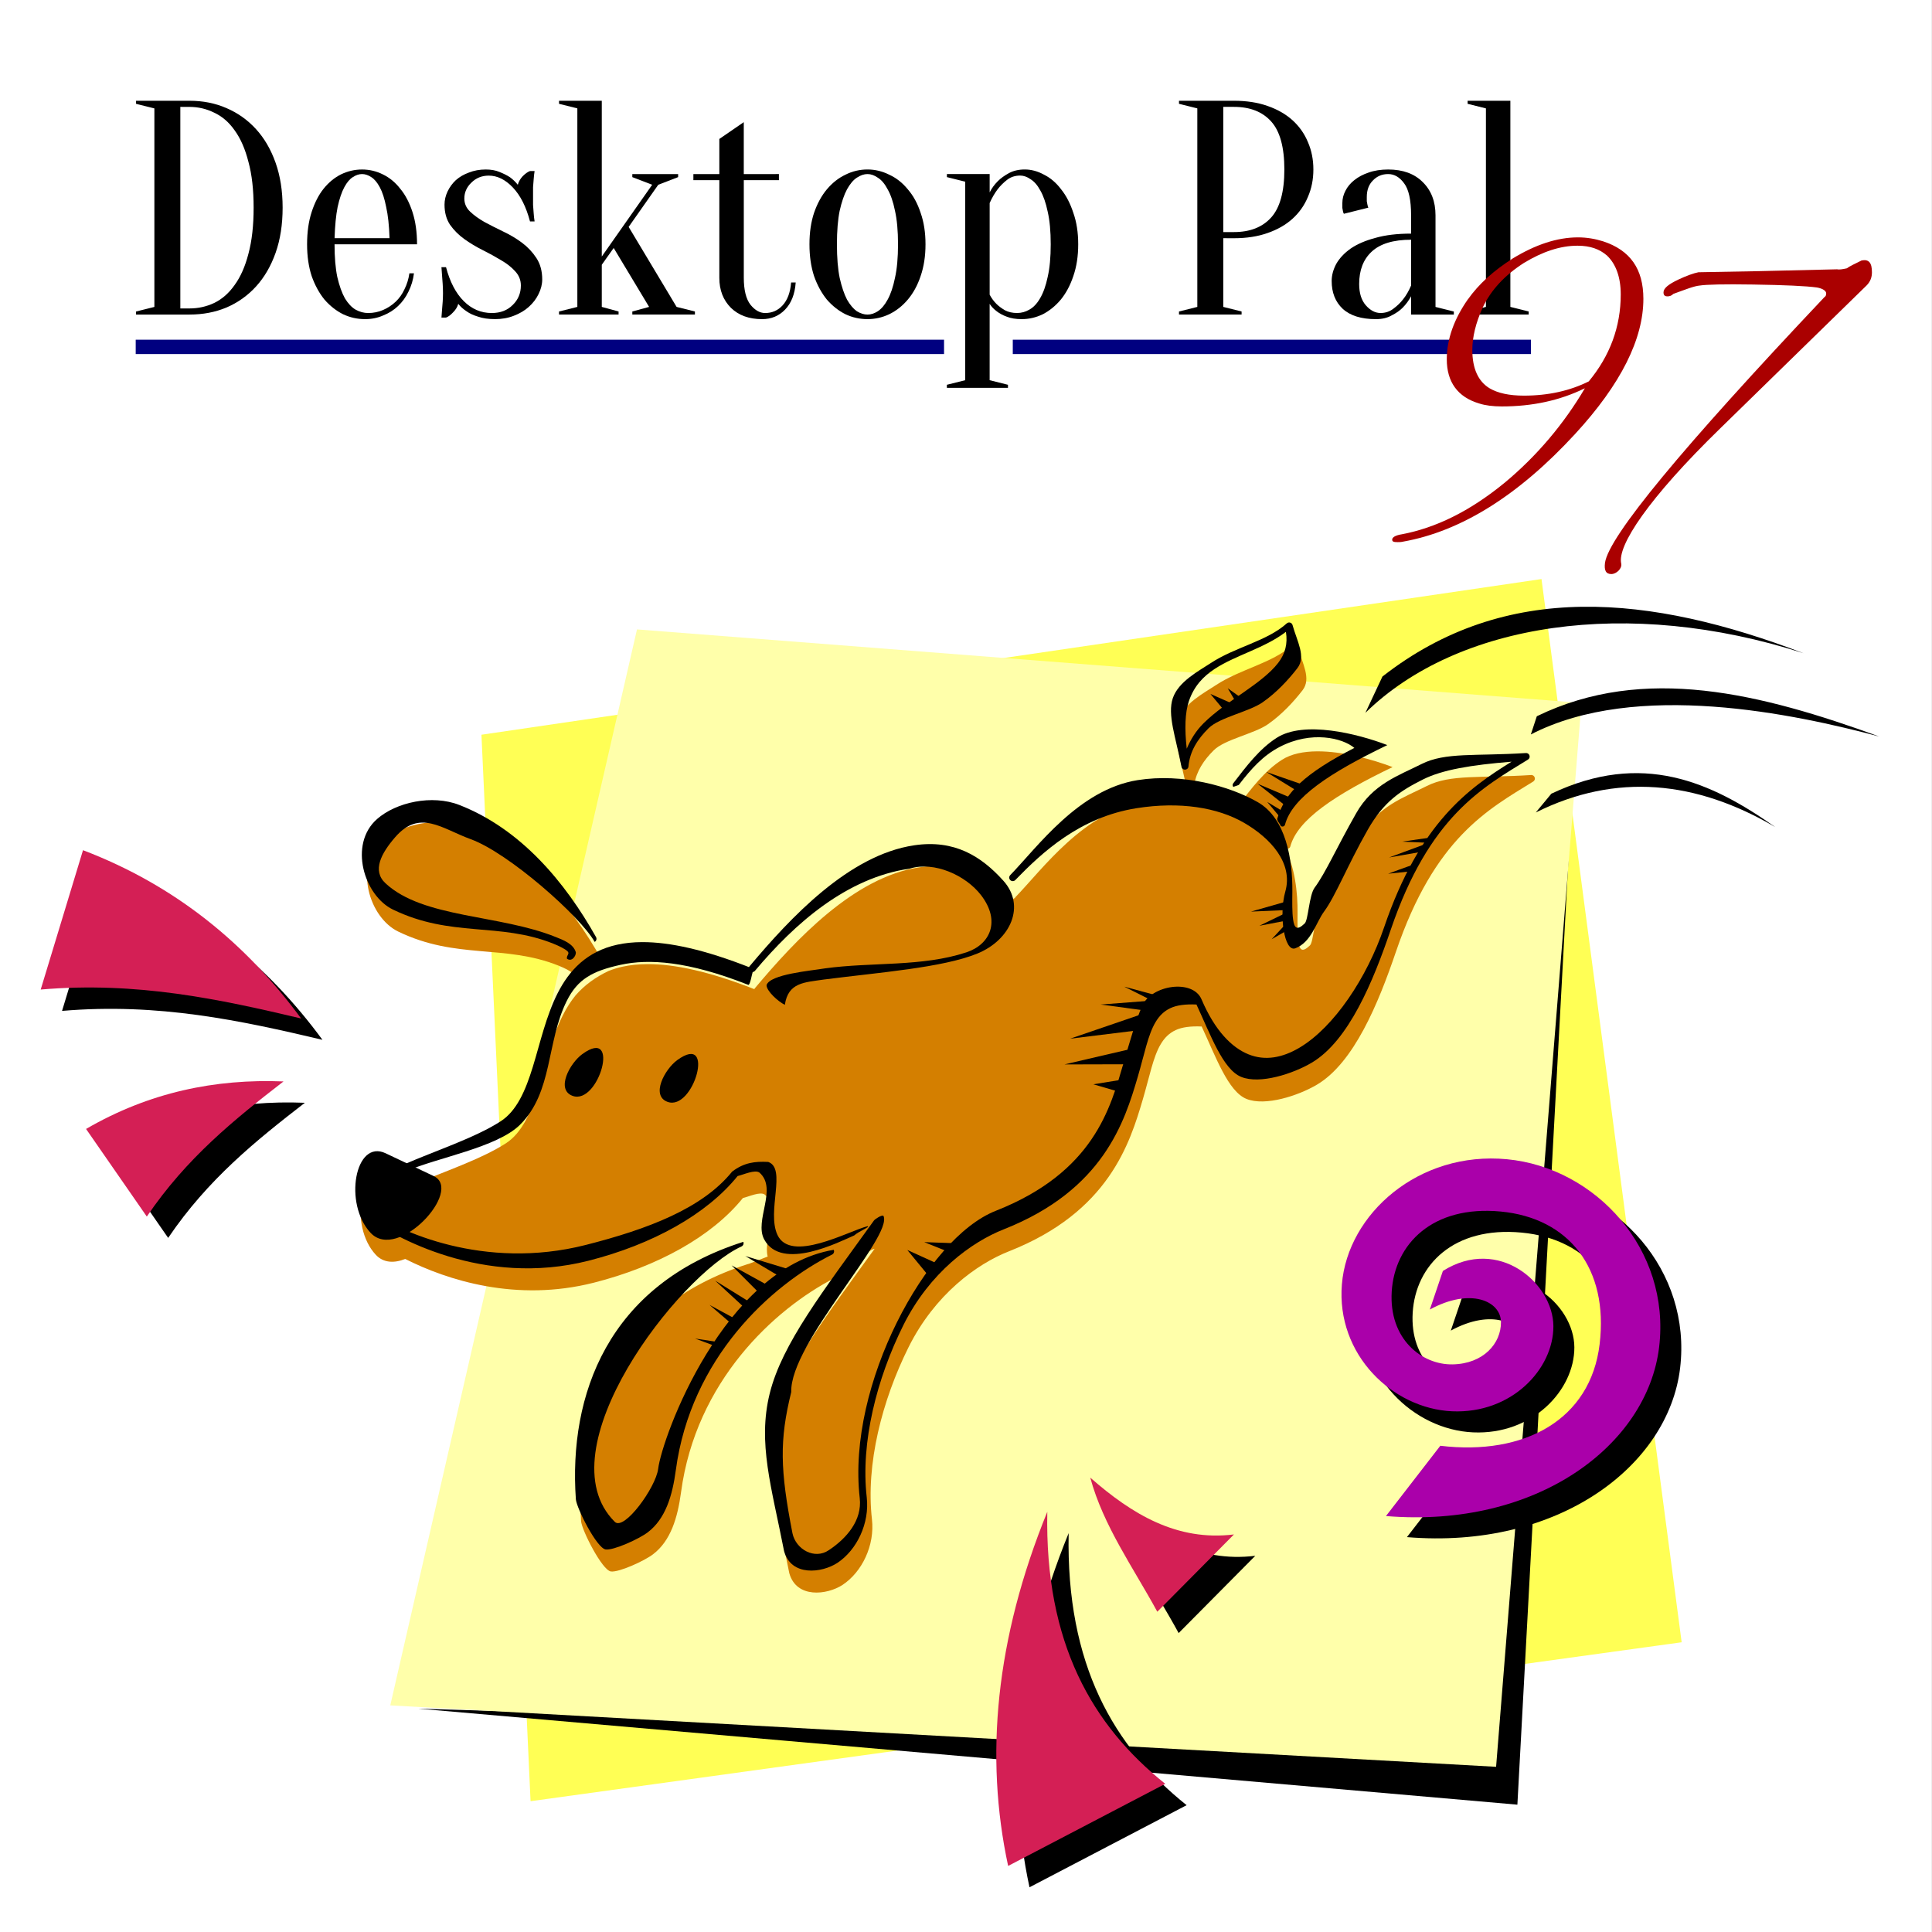 <?xml version="1.0" encoding="UTF-8" standalone="no"?>
<!-- Created with Inkscape (http://www.inkscape.org/) -->

<svg
   width="211.667mm"
   height="211.667mm"
   viewBox="0 0 211.667 211.667"
   version="1.1"
   id="svg4053"
   inkscape:version="1.2.1 (1:1.2.1+202210291243+9c6d41e410)"
   sodipodi:docname="desktoppal97.svg"
   xmlns:inkscape="http://www.inkscape.org/namespaces/inkscape"
   xmlns:sodipodi="http://sodipodi.sourceforge.net/DTD/sodipodi-0.dtd"
   xmlns="http://www.w3.org/2000/svg"
   xmlns:svg="http://www.w3.org/2000/svg">
  <rect x="0" y="0" width="211.667" height="211.667" fill="#808080" stroke="none"/>
  <sodipodi:namedview
     id="namedview4055"
     pagecolor="#ffffff"
     bordercolor="#000000"
     borderopacity="0.25"
     inkscape:showpageshadow="2"
     inkscape:pageopacity="0.0"
     inkscape:pagecheckerboard="0"
     inkscape:deskcolor="#d1d1d1"
     inkscape:document-units="mm"
     showgrid="false"
     inkscape:zoom="0.5"
     inkscape:cx="49"
     inkscape:cy="371"
     inkscape:window-width="1536"
     inkscape:window-height="866"
     inkscape:window-x="0"
     inkscape:window-y="0"
     inkscape:window-maximized="1"
     inkscape:current-layer="layer1" />
  <defs
     id="defs4050">
    <rect
       x="32.397"
       y="-550.008"
       width="419.603"
       height="115.008"
       id="rect3402" />
    <rect
       x="32.397"
       y="-550.008"
       width="419.603"
       height="115.008"
       id="rect3404" />
  </defs>
  <g
     inkscape:label="Réteg 1"
     inkscape:groupmode="layer"
     id="layer1"
     transform="translate(-49.327,-91.358)">
    <g
       id="g3400"
       transform="matrix(1.105,0,0,1.105,342.426,220.594)"
       style="stroke-width:0.905"
       inkscape:export-filename="g8643.png"
       inkscape:export-xdpi="432"
       inkscape:export-ydpi="432">
      <rect
         style="fill:#ffffff;fill-opacity:1;stroke:none;stroke-width:0.634;stroke-linecap:round;stroke-linejoin:round;stroke-opacity:1;paint-order:stroke markers fill"
         id="rect3221"
         width="191.58"
         height="191.58"
         x="-265.285"
         y="-116.972" />
      <g
         id="g3246"
         transform="translate(2.804)"
         style="stroke-width:0.905">
        <path
           id="path3232"
           style="fill:#000080;fill-opacity:1;stroke-width:0.634;stroke-linecap:round;stroke-linejoin:round;paint-order:stroke markers fill"
           d="m -254.597,-83.274 v 1.424 h 80.145 v -1.424 z m 86.96,0 v 1.424 h 51.372 v -1.424 z" />
        <g
           aria-label="Desktop Pal"
           transform="matrix(2.271,0,0,2.271,-735.86,1138.41)"
           id="text3238"
           style="font-size:13.333px;line-height:1.1;font-family:Signika;-inkscape-font-specification:Signika;text-align:center;white-space:pre;shape-inside:url(#rect3402);display:inline;stroke-width:0.279;stroke-linecap:round;stroke-linejoin:round;paint-order:stroke markers fill">
          <path
             d="m 214.265,-548.382 q 0.88,0 1.613,0.32 0.747,0.32 1.293,0.92 0.547,0.6 0.853,1.467 0.307,0.867 0.307,1.96 0,1.107 -0.307,1.973 -0.307,0.867 -0.853,1.467 -0.547,0.6 -1.293,0.92 -0.733,0.307 -1.613,0.307 h -2.333 v -0.133 l 0.8,-0.2 v -8.667 l -0.8,-0.2 v -0.133 z m -0.4,0.267 v 8.8 h 0.4 q 0.573,0 1.08,-0.24 0.52,-0.253 0.893,-0.787 0.387,-0.533 0.6,-1.36 0.227,-0.84 0.227,-2.013 0,-1.173 -0.227,-2 -0.213,-0.84 -0.6,-1.373 -0.373,-0.533 -0.893,-0.773 -0.507,-0.253 -1.08,-0.253 z"
             style="font-family:Oranienbaum;-inkscape-font-specification:Oranienbaum;stroke-width:0.279"
             id="path4770" />
          <path
             d="m 220.598,-542.115 q 0,0.853 0.12,1.427 0.133,0.573 0.333,0.933 0.213,0.347 0.467,0.493 0.267,0.147 0.547,0.147 0.347,0 0.653,-0.133 0.307,-0.133 0.547,-0.36 0.24,-0.227 0.387,-0.547 0.16,-0.32 0.213,-0.693 h 0.2 q -0.053,0.427 -0.24,0.8 -0.173,0.36 -0.453,0.627 -0.28,0.267 -0.653,0.413 -0.36,0.16 -0.787,0.16 -0.507,0 -0.96,-0.213 -0.453,-0.227 -0.813,-0.64 -0.347,-0.427 -0.56,-1.027 -0.2,-0.613 -0.2,-1.387 0,-0.8 0.2,-1.413 0.2,-0.613 0.52,-1.013 0.333,-0.413 0.76,-0.627 0.44,-0.213 0.92,-0.213 0.48,0 0.907,0.213 0.44,0.213 0.76,0.627 0.333,0.4 0.533,1.013 0.2,0.613 0.2,1.413 z m 1.2,-3.067 q -0.2,0 -0.4,0.133 -0.2,0.12 -0.373,0.44 -0.173,0.32 -0.293,0.867 -0.107,0.533 -0.133,1.36 h 2.4 q -0.027,-0.827 -0.147,-1.36 -0.107,-0.547 -0.28,-0.867 -0.173,-0.32 -0.373,-0.44 -0.2,-0.133 -0.4,-0.133 z"
             style="font-family:Oranienbaum;-inkscape-font-specification:Oranienbaum;stroke-width:0.279"
             id="path4772" />
          <path
             d="m 227.598,-538.849 q -0.427,0 -0.733,-0.107 -0.307,-0.093 -0.493,-0.227 -0.227,-0.147 -0.373,-0.333 -0.053,0.2 -0.227,0.373 -0.16,0.173 -0.307,0.227 h -0.2 q 0.013,-0.173 0.027,-0.36 0.013,-0.16 0.027,-0.333 0.013,-0.187 0.013,-0.373 0,-0.2 -0.013,-0.4 -0.013,-0.2 -0.027,-0.36 -0.013,-0.187 -0.027,-0.373 h 0.2 q 0.253,0.96 0.773,1.48 0.52,0.52 1.227,0.52 0.56,0 0.907,-0.347 0.36,-0.347 0.36,-0.853 0,-0.36 -0.253,-0.627 -0.24,-0.267 -0.613,-0.48 -0.373,-0.227 -0.8,-0.44 -0.427,-0.213 -0.8,-0.48 -0.373,-0.267 -0.627,-0.627 -0.24,-0.36 -0.24,-0.88 0,-0.293 0.133,-0.573 0.133,-0.28 0.36,-0.493 0.24,-0.213 0.573,-0.333 0.333,-0.133 0.733,-0.133 0.347,0 0.6,0.107 0.267,0.107 0.453,0.227 0.2,0.147 0.347,0.333 0.053,-0.2 0.213,-0.373 0.173,-0.173 0.32,-0.227 h 0.2 q -0.027,0.173 -0.04,0.36 -0.013,0.16 -0.027,0.347 0,0.187 0,0.36 0,0.2 0,0.413 0.013,0.2 0.027,0.36 0.013,0.187 0.04,0.36 h -0.2 q -0.253,-0.96 -0.747,-1.48 -0.493,-0.52 -1.053,-0.52 -0.453,0 -0.76,0.307 -0.307,0.293 -0.307,0.693 0,0.333 0.253,0.573 0.253,0.24 0.627,0.453 0.373,0.2 0.813,0.413 0.453,0.213 0.827,0.493 0.373,0.28 0.627,0.667 0.253,0.387 0.253,0.933 0,0.32 -0.16,0.64 -0.147,0.307 -0.427,0.56 -0.267,0.24 -0.653,0.387 -0.373,0.147 -0.827,0.147 z"
             style="font-family:Oranienbaum;-inkscape-font-specification:Oranienbaum;stroke-width:0.279"
             id="path4774" />
          <path
             d="m 232.265,-541.222 v 1.84 l 0.733,0.2 v 0.133 h -2.6 v -0.133 l 0.8,-0.2 v -8.667 l -0.8,-0.2 v -0.133 h 1.867 v 6.8 l 2.2,-3.133 -0.867,-0.333 v -0.133 h 2 v 0.133 l -0.867,0.333 -1.293,1.84 2.093,3.493 0.8,0.2 v 0.133 h -2.733 v -0.133 l 0.733,-0.2 -1.547,-2.573 z"
             style="font-family:Oranienbaum;-inkscape-font-specification:Oranienbaum;stroke-width:0.279"
             id="path4776" />
          <path
             d="m 239.998,-545.182 v 0.267 h -1.533 v 4.253 q 0,0.813 0.293,1.187 0.293,0.36 0.64,0.36 0.453,0 0.76,-0.333 0.32,-0.347 0.373,-1 h 0.2 q -0.053,0.76 -0.467,1.187 -0.4,0.413 -1,0.413 -0.853,0 -1.36,-0.493 -0.507,-0.507 -0.507,-1.307 v -4.267 h -1.133 v -0.267 h 1.133 v -1.533 l 1.067,-0.733 v 2.267 z"
             style="font-family:Oranienbaum;-inkscape-font-specification:Oranienbaum;stroke-width:0.279"
             id="path4778" />
          <path
             d="m 243.865,-545.182 q -0.227,0 -0.467,0.16 -0.227,0.147 -0.427,0.507 -0.187,0.347 -0.32,0.933 -0.12,0.587 -0.12,1.467 0,0.88 0.12,1.467 0.133,0.587 0.32,0.947 0.2,0.347 0.427,0.507 0.24,0.147 0.467,0.147 0.227,0 0.453,-0.147 0.24,-0.16 0.427,-0.507 0.2,-0.36 0.32,-0.947 0.133,-0.587 0.133,-1.467 0,-0.88 -0.133,-1.467 -0.12,-0.587 -0.32,-0.933 -0.187,-0.36 -0.427,-0.507 -0.227,-0.16 -0.453,-0.16 z m 0,-0.2 q 0.493,0 0.947,0.227 0.467,0.213 0.813,0.64 0.36,0.413 0.56,1.027 0.213,0.6 0.213,1.373 0,0.773 -0.213,1.387 -0.2,0.6 -0.56,1.027 -0.347,0.413 -0.813,0.64 -0.453,0.213 -0.947,0.213 -0.507,0 -0.96,-0.213 -0.453,-0.227 -0.813,-0.64 -0.347,-0.427 -0.56,-1.027 -0.2,-0.613 -0.2,-1.387 0,-0.773 0.2,-1.373 0.213,-0.613 0.56,-1.027 0.36,-0.427 0.813,-0.64 0.453,-0.227 0.96,-0.227 z"
             style="font-family:Oranienbaum;-inkscape-font-specification:Oranienbaum;stroke-width:0.279"
             id="path4780" />
          <path
             d="m 248.132,-544.849 -0.8,-0.2 v -0.133 h 1.867 v 0.8 q 0.133,-0.267 0.36,-0.493 0.187,-0.187 0.48,-0.347 0.293,-0.16 0.693,-0.16 0.427,0 0.84,0.227 0.427,0.213 0.747,0.64 0.333,0.413 0.533,1.027 0.213,0.6 0.213,1.373 0,0.773 -0.213,1.387 -0.2,0.6 -0.547,1.027 -0.347,0.413 -0.787,0.64 -0.44,0.213 -0.92,0.213 -0.387,0 -0.653,-0.107 -0.253,-0.093 -0.427,-0.227 -0.2,-0.147 -0.32,-0.333 v 3.333 l 0.8,0.2 v 0.133 h -2.667 v -0.133 l 0.8,-0.2 z m 2.267,5.733 q 0.28,0 0.533,-0.147 0.267,-0.147 0.467,-0.493 0.213,-0.36 0.333,-0.933 0.133,-0.573 0.133,-1.427 0,-0.853 -0.133,-1.427 -0.12,-0.573 -0.32,-0.92 -0.187,-0.347 -0.427,-0.493 -0.227,-0.16 -0.453,-0.16 -0.333,0 -0.573,0.187 -0.24,0.187 -0.413,0.413 -0.2,0.267 -0.347,0.6 v 4 q 0.12,0.227 0.293,0.4 0.147,0.147 0.373,0.28 0.227,0.12 0.533,0.12 z"
             style="font-family:Oranienbaum;-inkscape-font-specification:Oranienbaum;stroke-width:0.279"
             id="path4782" />
          <path
             d="m 259.398,-542.382 v 3 l 0.8,0.2 v 0.133 h -2.733 v -0.133 l 0.8,-0.2 v -8.667 l -0.8,-0.2 v -0.133 h 2.4 q 0.827,0 1.467,0.227 0.653,0.227 1.093,0.627 0.44,0.4 0.667,0.947 0.24,0.547 0.24,1.2 0,0.653 -0.24,1.2 -0.227,0.547 -0.667,0.947 -0.44,0.4 -1.093,0.627 -0.64,0.227 -1.467,0.227 z m 0,-0.267 h 0.467 q 1.053,0 1.627,-0.64 0.573,-0.64 0.573,-2.093 0,-1.453 -0.573,-2.093 -0.573,-0.64 -1.627,-0.64 h -0.467 z"
             style="font-family:Oranienbaum;-inkscape-font-specification:Oranienbaum;stroke-width:0.279"
             id="path4784" />
          <path
             d="m 267.598,-542.315 q -1.16,0 -1.72,0.52 -0.547,0.507 -0.547,1.413 0,0.6 0.293,0.933 0.293,0.333 0.64,0.333 0.32,0 0.56,-0.187 0.253,-0.187 0.427,-0.413 0.2,-0.253 0.347,-0.6 z m -1,-2.867 q -0.4,0 -0.667,0.28 -0.267,0.267 -0.267,0.72 0,0.107 0,0.187 0.013,0.08 0.027,0.147 0.013,0.067 0.04,0.133 l -1.067,0.267 q -0.027,-0.04 -0.04,-0.107 -0.013,-0.067 -0.027,-0.147 0,-0.08 0,-0.213 0,-0.28 0.133,-0.533 0.133,-0.267 0.387,-0.467 0.267,-0.213 0.627,-0.333 0.373,-0.133 0.853,-0.133 0.96,0 1.507,0.547 0.56,0.547 0.56,1.453 v 4 l 0.8,0.2 v 0.133 h -1.867 v -0.8 q -0.147,0.28 -0.373,0.507 -0.187,0.187 -0.48,0.333 -0.28,0.16 -0.68,0.16 -0.96,0 -1.453,-0.453 -0.48,-0.453 -0.48,-1.213 0,-0.373 0.2,-0.747 0.213,-0.373 0.627,-0.667 0.427,-0.293 1.08,-0.467 0.653,-0.187 1.56,-0.187 v -0.8 q 0,-1 -0.307,-1.4 -0.293,-0.4 -0.693,-0.4 z"
             style="font-family:Oranienbaum;-inkscape-font-specification:Oranienbaum;stroke-width:0.279"
             id="path4786" />
          <path
             d="m 270.865,-539.382 v -8.667 l -0.8,-0.2 v -0.133 h 1.867 v 9 l 0.8,0.2 v 0.133 h -2.667 v -0.133 z"
             style="font-family:Oranienbaum;-inkscape-font-specification:Oranienbaum;stroke-width:0.279"
             id="path4788" />
        </g>
        <g
           aria-label="97"
           transform="matrix(3.655,0,0,3.655,-995.516,1905.112)"
           id="text3244"
           style="font-size:13.333px;line-height:1.1;font-family:Signika;-inkscape-font-specification:Signika;text-align:center;white-space:pre;shape-inside:url(#rect3404);display:inline;fill:#000080;stroke-width:0.173;stroke-linecap:round;stroke-linejoin:round;paint-order:stroke markers fill">
          <path
             d="m 238.852,-545.115 c -0.373,0.533 -0.573,1.08 -0.573,1.627 0,0.613 0.293,1.027 0.88,1.2 0.16,0.053 0.373,0.08 0.613,0.08 0.827,0 1.573,-0.16 2.253,-0.493 -0.573,0.973 -1.307,1.84 -2.173,2.56 -0.96,0.787 -1.88,1.227 -2.787,1.4 -0.173,0.027 -0.267,0.08 -0.267,0.147 0,0.053 0.04,0.067 0.147,0.067 0.04,0 0.093,0 0.147,-0.013 1.573,-0.28 3.133,-1.253 4.667,-2.92 1.253,-1.36 1.853,-2.587 1.853,-3.667 0,-0.813 -0.36,-1.32 -1.093,-1.56 -0.213,-0.067 -0.44,-0.107 -0.68,-0.107 -0.573,0 -1.16,0.2 -1.773,0.573 -0.52,0.333 -0.92,0.693 -1.213,1.107 z m 3.28,2.227 c -0.507,0.253 -1.093,0.387 -1.76,0.387 -0.4,0 -0.707,-0.067 -0.933,-0.2 -0.307,-0.187 -0.467,-0.533 -0.467,-1.04 0,-0.347 0.093,-0.733 0.28,-1.147 0.227,-0.48 0.6,-0.88 1.12,-1.213 0.507,-0.307 0.987,-0.467 1.453,-0.467 0.347,0 0.6,0.093 0.8,0.267 0.24,0.227 0.373,0.587 0.373,1.053 0,0.88 -0.293,1.667 -0.867,2.36 z"
             style="font-family:'Scriptina Pro';-inkscape-font-specification:'Scriptina Pro';fill:#aa0000;stroke-width:0.173"
             id="path4791" />
          <path
             d="m 243.012,-537.941 c -0.12,-0.48 0.733,-1.773 2.693,-3.68 l 3.96,-3.867 c 0.107,-0.107 0.147,-0.227 0.147,-0.36 0,-0.253 -0.08,-0.36 -0.28,-0.32 -0.187,0.093 -0.333,0.16 -0.4,0.213 -0.12,0.027 -0.213,0.04 -0.267,0.027 -1.573,0.04 -2.84,0.067 -3.76,0.08 -0.133,0.027 -0.32,0.093 -0.547,0.2 -0.28,0.133 -0.4,0.24 -0.4,0.347 0,0.08 0.04,0.107 0.107,0.107 0.053,0 0.107,-0.013 0.16,-0.067 0.333,-0.12 0.56,-0.213 0.72,-0.227 0.173,-0.027 0.653,-0.04 1.44,-0.027 0.867,0.013 1.44,0.04 1.733,0.08 0.16,0.027 0.253,0.093 0.253,0.16 0,0.053 -0.013,0.08 -0.053,0.107 -3.867,4.093 -5.84,6.48 -5.947,7.2 -0.027,0.213 0.027,0.307 0.173,0.307 0.133,0 0.293,-0.147 0.267,-0.28 z"
             style="font-family:'Scriptina Pro';-inkscape-font-specification:'Scriptina Pro';fill:#aa0000;stroke-width:0.173"
             id="path4793" />
        </g>
      </g>
      <g
         id="g3398"
         transform="translate(0,1.916)"
         style="stroke-width:0.905">
        <g
           id="g3390"
           transform="translate(-10.369,7.792)"
           style="stroke-width:0.905">
          <g
             id="g3388"
             transform="translate(3.826,6.371)"
             style="stroke-width:0.905">
            <path
               style="fill:#ffff55;fill-opacity:1;stroke:none;stroke-width:0.634;stroke-linecap:round;stroke-linejoin:round;stroke-opacity:1;paint-order:stroke markers fill"
               d="M -210.971,-60.188 -206.101,45.551 -91.972,29.793 -105.868,-75.624 Z"
               id="path3250"
               sodipodi:nodetypes="ccccc" />
            <path
               style="fill:#000000;fill-opacity:1;stroke:none;stroke-width:0.634;stroke-linecap:round;stroke-linejoin:round;stroke-opacity:1;paint-order:stroke markers fill"
               d="m -217.248,36.374 103.953,3.19 10.804,-100.411 -5.768,106.742 z"
               id="path3255" />
            <path
               style="fill:#ffffaa;fill-opacity:1;stroke:none;stroke-width:0.634;stroke-linecap:round;stroke-linejoin:round;stroke-opacity:1;paint-order:stroke markers fill"
               d="m -195.549,-70.631 -24.461,106.682 109.64,6.089 8.463,-105.481 z"
               id="path3257"
               sodipodi:nodetypes="ccccc" />
            <path
               id="path3259"
               style="color:#000000;fill:#d47f00;stroke-width:0.905;stroke-linecap:round;stroke-linejoin:round;paint-order:stroke markers fill"
               d="m -201.628,-34.359 c -0.494,0.606 -0.911,1.273 -1.268,1.979 -1.151,2.273 -1.733,4.944 -2.459,7.301 -0.726,2.356 -1.592,4.365 -3.186,5.397 -2.467,1.596 -6.304,2.865 -9.318,4.164 l -2.091,-0.991 c -3.034,-1.438 -4.197,5.01 -1.485,7.895 0.764,0.813 1.834,0.829 2.907,0.403 4.181,2.11 11.017,4.304 18.695,2.354 6.335,-1.609 11.715,-4.591 14.785,-8.396 0.542,-0.12 1.734,-0.678 2.171,-0.336 1.666,1.476 -0.185,4.245 0.286,6.14 l -1.895,0.735 c -0.001,-0.004 -0.001,-0.008 -0.003,-0.011 -13.462,4.28 -17.325,15.223 -16.603,25.512 0.061,0.873 2.088,4.88 2.96,4.987 0.796,0.098 3.293,-1.033 4.173,-1.703 1.761,-1.339 2.441,-3.636 2.78,-6.164 1.469,-10.957 9.193,-18.129 15.244,-21.241 l 0.488,-0.569 0.324,-0.746 c 0.707,-0.295 1.297,-0.573 1.638,-0.719 0.282,-0.267 0.969,-0.588 1.242,-0.769 l 0.255,-0.086 c -4.838,6.697 -8.71,11.767 -9.887,16.531 -1.215,4.918 0.192,9.295 1.426,15.631 0.705,2.532 3.734,2.172 5.281,1.166 1.934,-1.282 3.21,-3.924 2.915,-6.506 -0.624,-5.459 1.002,-11.781 3.621,-17.045 2.619,-5.264 6.781,-8.269 9.962,-9.524 9.902,-3.905 11.988,-10.689 13.292,-15.13 0.652,-2.221 1.005,-4.145 1.754,-5.404 0.374,-0.629 0.831,-1.094 1.488,-1.4 0.619,-0.289 1.477,-0.404 2.574,-0.356 1.414,3.036 2.624,6.443 4.439,7.179 1.87,0.758 5.154,-0.323 6.991,-1.412 3.674,-2.179 6.09,-8.062 7.83,-13.175 3.84,-11.285 9.1,-14.098 13.607,-16.875 0.313,-0.19 0.161,-0.672 -0.205,-0.649 v 5.17e-4 c -5.036,0.321 -7.99,-0.095 -10.328,1.082 -2.338,1.177 -4.854,1.994 -6.493,4.88 -2.005,3.53 -3.026,5.903 -4.125,7.389 -0.55,0.743 -0.624,3.208 -0.982,3.542 -0.786,0.757 -1.032,0.443 -1.152,-0.398 -0.099,-0.715 -0.084,-1.741 -0.074,-2.744 0.022,-2.137 -0.268,-4.655 -1.29,-6.574 l 0.074,-0.076 c 0.019,0.035 0.044,0.072 0.053,0.104 0.139,0.151 0.387,0.089 0.441,-0.112 0.708,-2.675 4.446,-5.138 10.143,-7.882 -1.977,-0.755 -4.921,-1.572 -7.472,-1.559 -1.336,0.007 -2.565,0.242 -3.49,0.833 -1.727,1.103 -3.025,2.835 -4.321,4.521 -0.007,0.009 -0.009,0.019 -0.015,0.028 l -0.478,0.535 c -1.201,-0.409 -2.535,-0.726 -3.925,-0.91 l 0.038,-1.72 c 0.219,-1.318 0.936,-2.407 1.935,-3.397 1.094,-1.085 4.001,-1.623 5.368,-2.577 1.367,-0.954 2.544,-2.221 3.434,-3.372 0.89,-1.151 -0.018,-2.641 -0.474,-4.283 -0.033,-0.117 -0.124,-0.209 -0.24,-0.242 -0.029,-0.009 -0.058,-0.013 -0.087,-0.013 l -4.8e-4,9e-6 c -0.088,-0.002 -0.176,0.029 -0.243,0.09 -1.976,1.777 -5.104,2.335 -7.539,3.937 -1.218,0.801 -3.192,1.831 -3.756,3.466 -0.516,1.497 0.144,3.489 0.702,6.083 l -0.287,1.912 c -1.286,-0.093 -2.602,-0.065 -3.9,0.141 -5.853,0.927 -9.961,6.661 -12.642,9.422 -0.023,0.024 -0.036,0.052 -0.051,0.08 -0.157,0.088 -0.409,0.242 -0.686,0.414 -1.912,-2.101 -4.166,-3.611 -7.344,-3.569 -0.458,0.006 -0.936,0.044 -1.434,0.118 h -5.1e-4 c -6.483,0.955 -12.301,7.206 -16.326,11.997 -0.021,0.025 -0.037,0.053 -0.05,0.082 -4.468,-1.751 -7.905,-2.491 -10.595,-2.48 -0.907,0.004 -1.728,0.092 -2.477,0.256 -0.493,0.108 -0.95,0.252 -1.379,0.423 -1.267,0.601 -2.369,1.387 -3.261,2.409 z m 2.561,-3.523 c -0.007,-0.021 -0.009,-0.043 -0.02,-0.063 -3.071,-5.455 -7.444,-10.709 -13.551,-13.097 -0.847,-0.331 -1.777,-0.482 -2.713,-0.482 -2.059,4.15e-4 -4.149,0.732 -5.453,1.881 -2.835,2.496 -1.29,7.583 1.582,8.971 5.803,2.803 10.519,1.226 15.903,3.381 0.622,0.249 1.161,0.532 1.398,0.744 z"
               sodipodi:nodetypes="csssccscscccccsscsccccccsccsscssscssscccscsccccccccsscccccsccccsscssccsccccccccssccccssssscc" />
            <path
               style="color:#000000;fill:#000000;stroke-width:0.905;stroke-linecap:round;stroke-linejoin:round;paint-order:stroke markers fill"
               d="m -201.611,15.605 c 0.061,0.873 2.088,4.88 2.96,4.987 0.796,0.098 3.292,-1.033 4.173,-1.702 1.761,-1.339 2.441,-3.636 2.78,-6.164 1.489,-11.107 9.41,-18.334 15.496,-21.375 0.173,-0.086 0.244,-0.296 0.158,-0.469 -10.889,1.818 -17.013,18.554 -17.406,21.718 -0.228,1.835 -3.366,6.178 -4.298,5.254 -7.149,-7.091 6.348,-24.473 12.556,-27.302 0.177,-0.076 0.259,-0.282 0.184,-0.459 -13.462,4.28 -17.325,15.223 -16.602,25.512 z"
               id="path3261"
               sodipodi:nodetypes="ssssccssccs" />
            <path
               id="path3263"
               style="color:#000000;fill:#000000;stroke-width:0.905;stroke-linecap:round;stroke-linejoin:round;paint-order:stroke markers fill"
               d="m -195.033,-39.626 c -0.907,0.004 -1.728,0.092 -2.477,0.256 -2.994,0.654 -4.757,2.537 -5.908,4.811 -1.151,2.273 -1.733,4.944 -2.459,7.301 -0.726,2.356 -1.592,4.365 -3.186,5.397 -2.549,1.649 -6.563,2.949 -9.617,4.293 -1.527,0.672 -2.818,1.348 -3.602,2.159 -0.392,0.405 -0.661,0.859 -0.717,1.367 -0.056,0.508 0.114,1.035 0.494,1.545 0.021,0.028 0.046,0.052 0.074,0.072 2.783,2.049 11.658,7.034 22.076,4.388 6.335,-1.609 11.715,-4.591 14.785,-8.396 0.542,-0.12 1.734,-0.678 2.171,-0.336 1.815,1.608 -0.553,4.755 0.467,6.63 1.732,3.183 7.476,0.214 8.926,-0.408 0.402,-0.381 1.669,-0.887 1.309,-0.911 -1.956,0.515 -7.636,3.683 -8.932,0.847 -1.069,-2.339 0.934,-6.585 -0.912,-7.22 -1.296,-0.067 -2.39,0.057 -3.573,0.959 -2.931,3.633 -8.304,5.695 -14.53,7.276 -10.07,2.557 -18.617,-1.387 -21.31,-3.354 -0.281,-0.391 -0.382,-0.718 -0.349,-1.015 0.034,-0.308 0.203,-0.624 0.525,-0.957 0.645,-0.667 1.882,-1.342 3.381,-2.002 2.998,-1.319 8.949,-2.33 11.231,-4.573 3.297,-3.24 2.618,-8.21 4.657,-12.303 1.079,-2.167 2.568,-2.97 5.348,-3.578 2.78,-0.607 6.654,-0.378 12.645,1.989 0.18,0.072 0.36,-1.06 0.431,-1.239 0.072,-0.18 -0.017,-0.384 -0.197,-0.455 -4.545,-1.796 -8.031,-2.551 -10.752,-2.541 z"
               sodipodi:nodetypes="csssssssccsccsccsccscsssssscccc" />
            <path
               style="color:#000000;fill:#aa0000;fill-opacity:0;stroke-width:0.634;stroke-linecap:round;stroke-linejoin:round;paint-order:stroke markers fill"
               d="m -184.409,-36.759 c -24.105,-9.523 -17.595,10.748 -24.462,15.191 -5.235,3.387 -16.092,5.181 -13.351,8.86 2.714,1.998 11.513,6.939 21.784,4.332 6.281,-1.595 11.598,-4.559 14.598,-8.278"
               id="path3265" />
            <g
               id="g3271"
               transform="translate(-102.584,17.37)"
               style="stroke-width:0.905">
              <path
                 style="color:#000000;fill:#000000;stroke-width:0.905;stroke-linecap:round;stroke-linejoin:round;paint-order:stroke markers fill"
                 d="m -118.742,-69.193 c -2.835,2.496 -1.29,7.583 1.582,8.97 5.803,2.803 10.519,1.226 15.903,3.381 0.622,0.249 1.161,0.532 1.398,0.744 0.265,0.266 -0.1,0.385 -0.053,0.738 0.446,0.36 0.898,-0.218 0.887,-0.611 -0.231,-0.877 -1.303,-1.249 -1.969,-1.52 -5.584,-2.264 -13.159,-1.859 -16.904,-5.336 -1.355,-1.258 -0.42,-2.979 0.952,-4.565 2.442,-2.822 4.629,-0.85 7.506,0.194 3.727,1.352 10.829,7.613 12.28,10.18 0.169,-0.094 0.229,-0.308 0.135,-0.477 -3.071,-5.455 -7.444,-10.709 -13.551,-13.098 -2.71,-1.06 -6.268,-0.272 -8.166,1.398 z"
                 id="path3267"
                 sodipodi:nodetypes="ssscccssssccsss" />
              <path
                 style="color:#000000;fill:#aa0000;fill-opacity:0;stroke-width:0.634;stroke-linecap:round;stroke-linejoin:round;paint-order:stroke markers fill"
                 d="m -97.331,-57.323 c -3.057,-5.429 -7.3,-10.862 -13.384,-12.95 -4.785,-2.5 -13.558,3.503 -7.367,7.752 4.27,2.037 9.073,2.689 13.559,4.181 1.078,0.431 6.347,1.772 4.898,2.781"
                 id="path3269" />
            </g>
            <path
               style="fill:#000000;fill-opacity:1;stroke:none;stroke-width:0.634;stroke-linecap:round;stroke-linejoin:round;stroke-opacity:1;paint-order:stroke markers fill"
               d="m -192.529,-23.791 c 2.608,0.972 4.828,-6.956 0.968,-4.134 -1.25,0.914 -2.634,3.514 -0.968,4.134 z"
               id="path3277"
               sodipodi:nodetypes="sss" />
            <path
               style="fill:#000000;fill-opacity:1;stroke:none;stroke-width:0.634;stroke-linecap:round;stroke-linejoin:round;stroke-opacity:1;paint-order:stroke markers fill"
               d="m -220.471,-18.69 c -3.034,-1.438 -4.197,5.01 -1.485,7.895 2.705,2.878 9.231,-4.223 6.248,-5.637 z"
               id="path3280"
               sodipodi:nodetypes="ssss" />
            <path
               style="fill:#000000;fill-opacity:1;stroke:none;stroke-width:0.634;stroke-linecap:round;stroke-linejoin:round;stroke-opacity:1;paint-order:stroke markers fill"
               d="m -201.943,-24.385 c 2.608,0.972 4.828,-6.956 0.968,-4.134 -1.25,0.914 -2.634,3.514 -0.968,4.134 z"
               id="path3292"
               sodipodi:nodetypes="sss" />
            <g
               id="g3298"
               transform="translate(-102.584,17.37)"
               style="stroke-width:0.905">
              <path
                 style="color:#000000;fill:#000000;stroke-width:0.905;stroke-linecap:round;stroke-linejoin:round;paint-order:stroke markers fill"
                 d="m -65.479,-66.595 c -6.483,0.955 -12.301,7.206 -16.326,11.997 -0.124,0.148 -0.104,0.368 0.043,0.492 0.148,0.124 0.368,0.104 0.492,-0.043 3.983,-4.741 9.1,-9.223 15.33,-10.131 0.017,-0.003 0.034,-0.007 0.051,-0.012 2.388,-0.727 5.511,0.653 7.043,2.648 1.957,2.549 0.922,4.877 -1.459,5.662 -4.414,1.455 -9.306,0.948 -14.023,1.59 -0.007,9.81e-4 -0.014,0.003 -0.021,0.004 -1.386,0.234 -5.416,0.57 -5.771,1.656 -0.004,0.581 1.13,1.617 1.815,1.956 0.333,-2.228 1.928,-2.218 3.857,-2.508 5.568,-0.715 11.758,-1.171 15.207,-2.569 3.343,-1.355 4.832,-4.757 2.598,-7.233 -2.199,-2.437 -4.848,-4.098 -8.835,-3.51 z"
                 id="path3294"
                 sodipodi:nodetypes="scccsssssscccsss" />
              <path
                 style="color:#000000;fill:#aa0000;fill-opacity:0;stroke-width:0.634;stroke-linecap:round;stroke-linejoin:round;paint-order:stroke markers fill"
                 d="m -81.537,-54.373 c 4.008,-4.77 9.182,-9.325 15.547,-10.253 5.165,-1.572 12.677,5.949 5.807,8.98 -4.573,1.213 -9.414,0.965 -14.099,1.603 -1.14,0.225 -6.566,0.568 -5.327,1.827"
                 id="path3296" />
            </g>
            <path
               style="color:#000000;fill:#000000;stroke-width:0.905;stroke-linecap:round;stroke-linejoin:round;paint-order:stroke markers fill"
               d="m -107.419,-58.372 c -5.036,0.321 -7.99,-0.095 -10.327,1.082 -2.338,1.177 -4.854,1.994 -6.493,4.881 -2.005,3.53 -3.026,5.903 -4.125,7.389 -0.55,0.743 -0.624,3.208 -0.982,3.543 -0.786,0.757 -1.032,0.443 -1.152,-0.398 -0.099,-0.715 -0.085,-1.741 -0.074,-2.744 0.033,-3.201 -0.624,-7.264 -3.415,-8.876 -2.792,-1.611 -7.477,-2.896 -11.915,-2.193 -5.853,0.927 -9.96,6.661 -12.642,9.422 -0.134,0.139 -0.131,0.36 0.008,0.494 0.138,0.135 0.359,0.132 0.494,-0.006 2.661,-2.74 6.397,-6.234 12.018,-7.125 4.313,-0.683 8.04,-0.068 10.654,1.441 2.615,1.509 4.91,3.993 4.098,6.834 -0.637,2.227 -0.123,6.038 1.001,5.613 1.592,-0.603 2.051,-2.572 2.849,-3.646 1.13,-1.528 2.305,-4.547 4.317,-8.091 1.615,-2.843 3.296,-3.899 5.478,-4.997 1.923,-0.968 4.768,-1.44 8.791,-1.766 -4.232,2.62 -9.101,6.026 -12.645,16.441 -1.697,4.989 -4.961,9.884 -8.383,11.914 -1.711,1.015 -3.423,1.323 -5.062,0.658 -1.64,-0.665 -3.313,-2.318 -4.652,-5.453 -0.873,-2.044 -4.978,-1.424 -5.887,0.663 -0.668,1.533 -1.228,3.556 -1.867,5.734 -1.279,4.356 -2.909,10.732 -12.64,14.57 -3.498,1.38 -7.136,5.691 -9.803,11.051 -2.666,5.36 -4.336,11.781 -3.689,17.436 0.253,2.211 -1.311,3.999 -3.066,5.162 -1.405,0.966 -3.266,-0.069 -3.604,-1.674 -1.227,-6.298 -1.302,-9.226 -0.12,-14.009 -0.159,-4.803 10.17,-15.45 9.137,-17.47 -0.156,-0.113 -0.825,0.314 -0.939,0.47 -5.058,7.025 -9.119,12.232 -10.335,17.15 -1.215,4.918 0.192,9.295 1.426,15.631 0.705,2.532 3.734,2.172 5.281,1.166 1.934,-1.282 3.21,-3.924 2.914,-6.506 -0.624,-5.459 1.002,-11.781 3.621,-17.045 2.619,-5.264 6.781,-8.269 9.962,-9.524 9.902,-3.905 11.988,-10.689 13.292,-15.131 0.652,-2.221 1.005,-4.145 1.754,-5.404 0.374,-0.629 0.831,-1.094 1.488,-1.4 0.619,-0.289 1.477,-0.404 2.574,-0.355 1.414,3.036 2.624,6.443 4.439,7.179 1.87,0.758 5.155,-0.323 6.992,-1.412 3.674,-2.179 6.09,-8.062 7.83,-13.175 3.84,-11.285 9.1,-14.098 13.607,-16.875 0.313,-0.19 0.161,-0.673 -0.205,-0.648 z"
               id="path3300"
               sodipodi:nodetypes="csssccssscccsssscsscssssssssscccccsccsssssscsssccc" />
            <path
               style="color:#000000;fill:#000000;stroke-width:0.905;stroke-linecap:round;stroke-linejoin:round;paint-order:stroke markers fill"
               d="m -130.792,-71.304 c -0.116,-0.034 -0.242,-0.005 -0.332,0.076 -1.976,1.777 -5.104,2.335 -7.539,3.938 -1.218,0.801 -3.193,1.831 -3.756,3.466 -0.563,1.635 0.278,3.854 0.856,6.811 0.073,0.403 0.661,0.374 0.693,-0.035 0.132,-1.495 0.896,-2.696 1.99,-3.781 1.094,-1.085 4.001,-1.623 5.368,-2.577 1.367,-0.954 2.544,-2.22 3.434,-3.372 0.89,-1.151 -0.017,-2.641 -0.474,-4.283 -0.033,-0.117 -0.124,-0.209 -0.24,-0.242 z m -0.416,0.916 c 0.189,1.188 -0.072,2.177 -0.77,3.08 -0.798,1.032 -2.063,1.966 -3.422,2.914 -1.359,0.948 -2.809,1.915 -3.973,3.068 -0.738,0.732 -1.273,1.591 -1.67,2.523 -0.216,-1.957 -0.175,-3.583 0.221,-4.732 0.509,-1.478 1.413,-2.429 2.543,-3.172 2.094,-1.378 4.919,-2.039 7.07,-3.682 z"
               id="path3304"
               sodipodi:nodetypes="scssccssscsscssscssc" />
            <path
               style="color:#000000;fill:#000000;stroke-width:0.905;stroke-linecap:round;stroke-linejoin:round;paint-order:stroke markers fill"
               d="m -131.737,-51.167 c 0.139,0.151 0.387,0.089 0.441,-0.112 0.708,-2.675 4.446,-5.139 10.143,-7.882 -3.013,-1.151 -8.27,-2.444 -10.962,-0.725 -1.727,1.103 -3.025,2.835 -4.321,4.521 -0.08,0.104 -0.073,0.251 0.015,0.348 l 0.539,-0.194 c 1.249,-1.623 2.404,-2.907 4.047,-3.764 3.158,-1.648 6.244,-0.892 7.413,0.094 -4.906,2.524 -6.865,4.43 -7.622,6.946 -0.134,0.226 0.244,0.543 0.308,0.769 z"
               id="path3306"
               sodipodi:nodetypes="cccscccscccc" />
            <g
               id="g3334"
               style="stroke-width:0.905">
              <path
                 style="fill:#000000;fill-opacity:1;stroke:none;stroke-width:0.634;stroke-linecap:round;stroke-linejoin:round;stroke-opacity:1;paint-order:stroke markers fill"
                 d="m -152.75,18.972 c -5.133,12.609 -6.221,24.265 -3.883,35.114 l 15.58,-8.141 c -7.227,-5.764 -11.961,-13.946 -11.697,-26.973 z"
                 id="path3308"
                 sodipodi:nodetypes="cccc" />
              <path
                 style="fill:#000000;fill-opacity:1;stroke:none;stroke-width:0.634;stroke-linecap:round;stroke-linejoin:round;stroke-opacity:1;paint-order:stroke markers fill"
                 d="m -141.844,28.881 7.599,-7.662 c -5.656,0.695 -10.112,-2.008 -14.244,-5.631 1.281,4.76 4.297,8.975 6.645,13.293 z"
                 id="path3310"
                 sodipodi:nodetypes="cccc" />
              <path
                 style="fill:#000000;fill-opacity:1;stroke:none;stroke-width:0.634;stroke-linecap:round;stroke-linejoin:round;stroke-opacity:1;paint-order:stroke markers fill"
                 d="m -226.734,-29.938 c -5.432,-7.39 -12.424,-13.174 -21.624,-16.685 l -4.195,13.817 c 9.553,-0.817 17.723,0.955 25.819,2.868 z"
                 id="path3322"
                 sodipodi:nodetypes="cccc"
                 inkscape:transform-center-x="-3.7875978"
                 inkscape:transform-center-y="4.6072869" />
              <path
                 style="fill:#000000;fill-opacity:1;stroke:none;stroke-width:0.634;stroke-linecap:round;stroke-linejoin:round;stroke-opacity:1;paint-order:stroke markers fill"
                 d="m -228.478,-23.696 c -6.76,-0.275 -13.315,1.071 -19.578,4.71 l 6.024,8.687 c 3.933,-5.813 8.72,-9.658 13.554,-13.397 z"
                 id="path3324"
                 sodipodi:nodetypes="cccc"
                 inkscape:transform-center-x="-5.3664903"
                 inkscape:transform-center-y="3.0746474" />
              <path
                 style="fill:#d41f55;fill-opacity:1;stroke:none;stroke-width:0.634;stroke-linecap:round;stroke-linejoin:round;stroke-opacity:1;paint-order:stroke markers fill"
                 d="m -154.867,16.855 c -5.133,12.609 -6.221,24.265 -3.883,35.114 l 15.58,-8.141 c -7.227,-5.764 -11.961,-13.946 -11.697,-26.973 z"
                 id="path3326"
                 sodipodi:nodetypes="cccc" />
              <path
                 style="fill:#d41f55;fill-opacity:1;stroke:none;stroke-width:0.634;stroke-linecap:round;stroke-linejoin:round;stroke-opacity:1;paint-order:stroke markers fill"
                 d="m -143.961,26.764 7.599,-7.662 c -5.656,0.695 -10.112,-2.008 -14.244,-5.631 1.281,4.76 4.297,8.975 6.645,13.293 z"
                 id="path3328"
                 sodipodi:nodetypes="cccc" />
              <path
                 style="fill:#d41f55;fill-opacity:1;stroke:none;stroke-width:0.634;stroke-linecap:round;stroke-linejoin:round;stroke-opacity:1;paint-order:stroke markers fill"
                 d="m -228.851,-32.055 c -5.432,-7.39 -12.424,-13.174 -21.624,-16.685 l -4.195,13.817 c 9.553,-0.817 17.723,0.955 25.819,2.868 z"
                 id="path3330"
                 sodipodi:nodetypes="cccc"
                 inkscape:transform-center-x="-3.7875978"
                 inkscape:transform-center-y="4.6072869" />
              <path
                 style="fill:#d41f55;fill-opacity:1;stroke:none;stroke-width:0.634;stroke-linecap:round;stroke-linejoin:round;stroke-opacity:1;paint-order:stroke markers fill"
                 d="m -230.595,-25.812 c -6.76,-0.275 -13.315,1.071 -19.578,4.71 l 6.024,8.687 c 3.933,-5.813 8.72,-9.658 13.554,-13.397 z"
                 id="path3332"
                 sodipodi:nodetypes="cccc"
                 inkscape:transform-center-x="-5.3664903"
                 inkscape:transform-center-y="3.0746474" />
            </g>
            <g
               id="g3340"
               transform="matrix(3.991,0,0,3.806,371.875,1786.947)"
               style="stroke-width:0.232">
              <path
                 id="path3336"
                 style="fill:#000000;fill-rule:evenodd;stroke:none;stroke-width:0.163;stroke-dasharray:none;stroke-opacity:1;paint-order:stroke markers fill"
                 d="m -121.698,-466.25 c 2.086,0.263 3.732,-0.674 3.958,-2.647 0.226,-1.973 -0.763,-3.287 -2.458,-3.455 -1.694,-0.168 -2.634,0.847 -2.707,2.084 -0.073,1.237 0.746,1.913 1.513,1.898 0.766,-0.015 1.205,-0.547 1.201,-1.101 -0.004,-0.554 -0.762,-0.904 -1.767,-0.328 l 0.324,-1.005 c 1.385,-0.915 2.74,0.32 2.745,1.438 0.005,1.118 -1.039,2.287 -2.516,2.218 -1.477,-0.069 -2.882,-1.473 -2.738,-3.308 0.143,-1.835 1.909,-3.476 4.102,-3.258 2.193,0.218 4.071,2.343 3.779,4.894 -0.292,2.55 -3.026,4.728 -6.786,4.401 z"
                 sodipodi:nodetypes="czzzzzcczzzzzcc" />
              <path
                 id="path3338"
                 style="fill:#aa00aa;fill-rule:evenodd;stroke:none;stroke-width:0.163;stroke-dasharray:none;stroke-opacity:1;paint-order:stroke markers fill"
                 d="m -122.219,-466.799 c 2.086,0.263 3.732,-0.674 3.958,-2.647 0.226,-1.973 -0.763,-3.287 -2.458,-3.455 -1.694,-0.168 -2.634,0.847 -2.707,2.084 -0.073,1.237 0.746,1.913 1.513,1.898 0.766,-0.015 1.205,-0.547 1.201,-1.101 -0.004,-0.554 -0.762,-0.904 -1.767,-0.328 l 0.324,-1.005 c 1.385,-0.915 2.74,0.32 2.745,1.438 0.005,1.118 -1.039,2.287 -2.516,2.218 -1.477,-0.069 -2.882,-1.473 -2.738,-3.308 0.143,-1.835 1.909,-3.476 4.102,-3.258 2.193,0.218 4.071,2.343 3.779,4.894 -0.292,2.55 -3.026,4.728 -6.786,4.401 z"
                 sodipodi:nodetypes="czzzzzcczzzzzcc" />
            </g>
            <path
               style="fill:#000000;stroke-width:0.634;stroke-linecap:round;stroke-linejoin:round;paint-order:stroke markers fill"
               d="m -145.346,-32.536 -7.259,2.485 7.288,-0.898 z"
               id="path3342" />
            <path
               style="fill:#000000;stroke-width:0.634;stroke-linecap:round;stroke-linejoin:round;paint-order:stroke markers fill"
               d="m -146.435,-29.068 -6.737,1.569 6.461,-0.017 z"
               id="path3344" />
            <path
               style="fill:#000000;stroke-width:0.634;stroke-linecap:round;stroke-linejoin:round;paint-order:stroke markers fill"
               d="m -147.107,-26.045 -3.194,0.516 3.172,0.926 z"
               id="path3346" />
            <path
               style="fill:#000000;stroke-width:0.634;stroke-linecap:round;stroke-linejoin:round;paint-order:stroke markers fill"
               d="m -163.482,-9.749 -3.588,-0.132 2.802,1.128 z"
               id="path3348" />
            <path
               style="fill:#000000;stroke-width:0.634;stroke-linecap:round;stroke-linejoin:round;paint-order:stroke markers fill"
               d="m -165.723,-7.727 -3.023,-1.374 2.232,2.715 z"
               id="path3350" />
            <path
               style="fill:#000000;stroke-width:0.634;stroke-linecap:round;stroke-linejoin:round;paint-order:stroke markers fill"
               d="m -117.483,-49.312 -3.497,1.294 3.24,-0.566 z"
               id="path3352" />
            <path
               style="fill:#000000;stroke-width:0.634;stroke-linecap:round;stroke-linejoin:round;paint-order:stroke markers fill"
               d="m -118.676,-47.269 c -0.198,0.047 -2.4,0.863 -2.4,0.863 l 2.313,-0.242 z"
               id="path3354" />
            <path
               style="fill:#000000;stroke-width:0.634;stroke-linecap:round;stroke-linejoin:round;paint-order:stroke markers fill"
               d="m -131.367,-43.595 -3.306,0.943 3.476,-0.153 z"
               id="path3356" />
            <path
               style="fill:#000000;stroke-width:0.634;stroke-linecap:round;stroke-linejoin:round;paint-order:stroke markers fill"
               d="m -131.359,-42.451 -2.481,1.205 2.493,-0.479 z"
               id="path3358" />
            <path
               style="fill:#000000;stroke-width:0.634;stroke-linecap:round;stroke-linejoin:round;paint-order:stroke markers fill"
               d="m -131.138,-41.516 -1.485,1.604 1.619,-0.926 z"
               id="path3360" />
            <path
               style="fill:#000000;stroke-width:0.634;stroke-linecap:round;stroke-linejoin:round;paint-order:stroke markers fill"
               d="m -129.63,-55.274 -3.534,-1.225 3.103,1.912 z"
               id="path3362" />
            <path
               style="fill:#000000;stroke-width:0.634;stroke-linecap:round;stroke-linejoin:round;paint-order:stroke markers fill"
               d="m -130.654,-53.905 -3.359,-1.42 2.656,2.097 z"
               id="path3364" />
            <path
               style="fill:#000000;stroke-width:0.634;stroke-linecap:round;stroke-linejoin:round;paint-order:stroke markers fill"
               d="m -131.44,-52.55 -1.621,-0.974 1.271,1.516 z"
               id="path3366" />
            <path
               style="fill:#000000;stroke-width:0.634;stroke-linecap:round;stroke-linejoin:round;paint-order:stroke markers fill"
               d="m -117.158,-49.476 -2.525,-0.114 3.076,-0.442 z"
               id="path3368" />
            <path
               style="fill:#000000;stroke-width:0.634;stroke-linecap:round;stroke-linejoin:round;paint-order:stroke markers fill"
               d="m -137.374,-62.644 -1.32,-1.588 2.383,1.052 z"
               id="path3370" />
            <path
               style="fill:#000000;stroke-width:0.634;stroke-linecap:round;stroke-linejoin:round;paint-order:stroke markers fill"
               d="m -136.059,-63.238 -0.919,-1.557 1.57,1.119 z"
               id="path3372" />
            <path
               style="fill:#000000;stroke-width:0.634;stroke-linecap:round;stroke-linejoin:round;paint-order:stroke markers fill"
               d="m -180.383,-7.157 -4.426,-1.344 3.635,2.163 z"
               id="path3374" />
            <path
               style="fill:#000000;stroke-width:0.634;stroke-linecap:round;stroke-linejoin:round;paint-order:stroke markers fill"
               d="m -182.562,-5.591 -3.606,-1.983 2.832,2.836 z"
               id="path3376" />
            <path
               style="fill:#000000;stroke-width:0.634;stroke-linecap:round;stroke-linejoin:round;paint-order:stroke markers fill"
               d="m -184.515,-4.026 -3.285,-2.036 3.03,2.794 z"
               id="path3378" />
            <path
               style="fill:#000000;stroke-width:0.634;stroke-linecap:round;stroke-linejoin:round;paint-order:stroke markers fill"
               d="m -185.715,-2.225 -2.641,-1.431 2.355,2.027 z"
               id="path3380" />
            <path
               style="fill:#000000;stroke-width:0.634;stroke-linecap:round;stroke-linejoin:round;paint-order:stroke markers fill"
               d="m -187.544,0.021 -2.246,-0.341 2.018,0.751 z"
               id="path3382" />
            <path
               style="fill:#000000;stroke-width:0.634;stroke-linecap:round;stroke-linejoin:round;paint-order:stroke markers fill"
               d="m -144.839,-32.802 -4.738,-0.633 5.107,-0.397 z"
               id="path3384" />
            <path
               style="fill:#000000;stroke-width:0.634;stroke-linecap:round;stroke-linejoin:round;paint-order:stroke markers fill"
               d="m -144.184,-33.68 -3.055,-1.53 3.74,1.01 z"
               id="path3386" />
          </g>
        </g>
        <path
           style="fill:#000000;fill-opacity:1;stroke-width:0.634;stroke-linecap:round;stroke-linejoin:round;paint-order:stroke markers fill"
           d="m -128.182,-51.794 -1.69,3.598 c 9.122,-8.932 26.012,-11.52 43.438,-5.911 -15.15,-5.782 -29.49,-7.265 -41.748,2.313 z"
           id="path3392"
           sodipodi:nodetypes="cccc" />
        <path
           style="fill:#000000;fill-opacity:1;stroke-width:0.634;stroke-linecap:round;stroke-linejoin:round;paint-order:stroke markers fill"
           d="m -112.876,-47.856 -0.592,1.803 c 10.464,-5.407 26.18,-2.02 34.557,0.209 -11.732,-4.264 -23.312,-7.198 -33.965,-2.012 z"
           id="path3394"
           sodipodi:nodetypes="cccc" />
        <path
           style="fill:#000000;fill-opacity:1;stroke-width:0.634;stroke-linecap:round;stroke-linejoin:round;paint-order:stroke markers fill"
           d="m -112.978,-38.316 c 7.962,-3.973 15.93,-3.156 23.75,1.451 -6.393,-4.51 -13.214,-7.577 -22.207,-3.314 z"
           id="path3396"
           sodipodi:nodetypes="cccc" />
      </g>
    </g>
  </g>
</svg>
